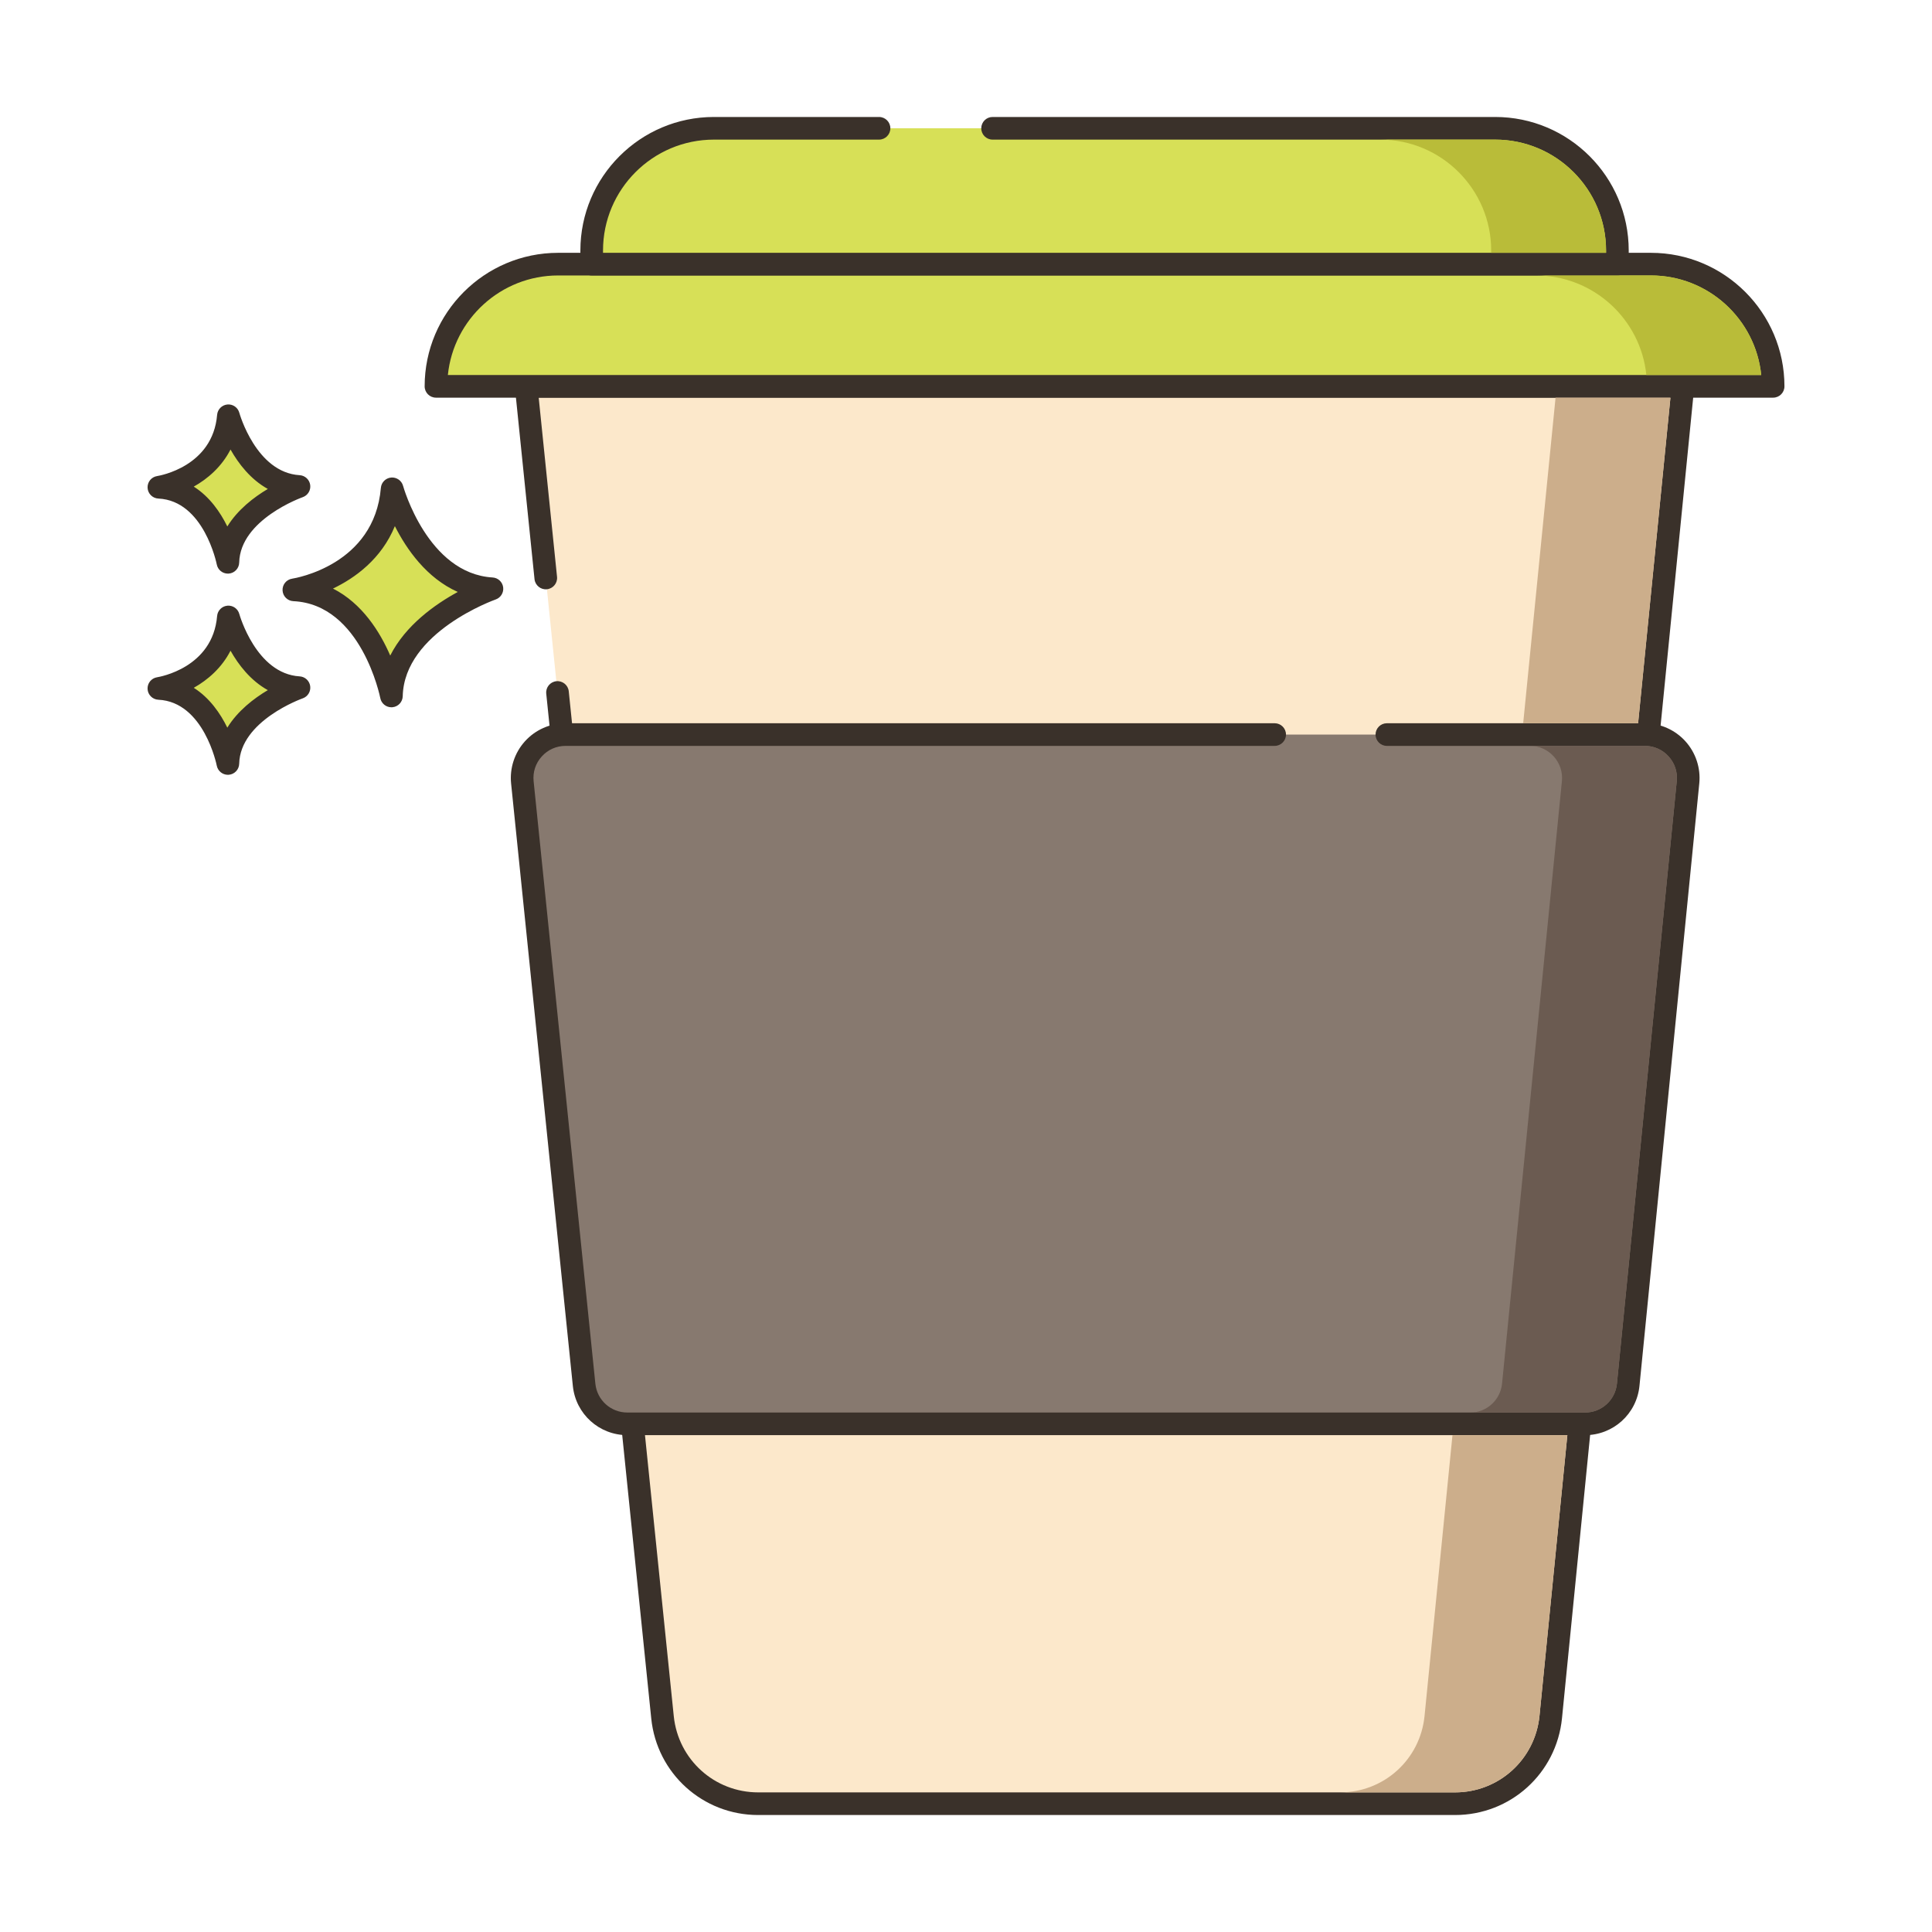 <?xml version="1.0" encoding="utf-8"?>
<!-- Generator: Adobe Illustrator 22.0.1, SVG Export Plug-In . SVG Version: 6.00 Build 0)  -->
<svg version="1.1" id="Layer_2" xmlns="http://www.w3.org/2000/svg" xmlns:xlink="http://www.w3.org/1999/xlink" x="0px" y="0px"
	 viewBox="0 0 256 256" style="enable-background:new 0 0 256 256;" xml:space="preserve">
<style type="text/css">
	.st0{fill:#3A312A;}
	.st1{fill:#D7E057;}
	.st2{fill:#FCE8CB;}
	.st3{fill:#8AC6DD;}
	.st4{fill-rule:evenodd;clip-rule:evenodd;fill:#FCE8CB;}
	.st5{fill:#F5978A;}
	.st6{fill:#87796F;}
	.st7{fill:#F16C7A;}
	.st8{fill:#68A8BC;}
	.st9{fill:#B9BC39;}
	.st10{fill:#CE4E61;}
	.st11{fill:#6B5B51;}
	.st12{fill:#CCAE8B;}
	.st13{fill-rule:evenodd;clip-rule:evenodd;fill:#F16C7A;}
</style>
<g>
	<g>
		<g>
			<path class="st1" d="M51.962,64.77c-0.974,11.564-13.024,13.39-13.024,13.39c10.347,0.487,12.925,14.059,12.925,14.059
				c0.221-9.677,13.321-14.202,13.321-14.202C55.371,77.43,51.962,64.77,51.962,64.77z"/>
		</g>
	</g>
	<g>
		<g>
			<path class="st0" d="M65.274,76.519c-8.605-0.514-11.832-12.024-11.864-12.14c-0.191-0.703-0.866-1.164-1.583-1.102
				c-0.725,0.067-1.298,0.642-1.359,1.367c-0.86,10.215-11.313,11.963-11.754,12.032c-0.763,0.115-1.313,0.79-1.273,1.561
				c0.04,0.77,0.657,1.384,1.428,1.421c9.028,0.425,11.498,12.719,11.522,12.843c0.137,0.711,0.759,1.217,1.472,1.217
				c0.041,0,0.084-0.001,0.126-0.005c0.764-0.064,1.357-0.693,1.375-1.46c0.195-8.509,12.192-12.777,12.313-12.819
				c0.675-0.235,1.092-0.915,0.994-1.623C66.572,77.103,65.988,76.562,65.274,76.519z M51.708,86.865
				c-1.356-3.13-3.709-6.908-7.587-8.877c2.931-1.404,6.409-3.913,8.202-8.273c1.551,3.071,4.2,6.88,8.334,8.722
				C57.65,80.078,53.734,82.844,51.708,86.865z"/>
		</g>
	</g>
	<g>
		<g>
			<path class="st1" d="M30.264,81.751c-0.689,8.179-9.212,9.471-9.212,9.471c7.318,0.344,9.142,9.944,9.142,9.944
				c0.156-6.844,9.422-10.045,9.422-10.045C32.675,90.705,30.264,81.751,30.264,81.751z"/>
		</g>
	</g>
	<g>
		<g>
			<path class="st0" d="M39.705,89.623c-5.766-0.345-7.972-8.185-7.994-8.264c-0.19-0.702-0.852-1.169-1.582-1.102
				c-0.726,0.065-1.299,0.643-1.36,1.368c-0.579,6.87-7.646,8.066-7.942,8.113c-0.763,0.115-1.313,0.79-1.273,1.56
				c0.04,0.77,0.657,1.384,1.427,1.421c6.036,0.284,7.724,8.644,7.74,8.726c0.135,0.712,0.759,1.22,1.473,1.22
				c0.041,0,0.083-0.001,0.125-0.005c0.765-0.063,1.358-0.694,1.376-1.461c0.13-5.709,8.332-8.634,8.412-8.662
				c0.677-0.234,1.094-0.913,0.996-1.622C41.004,90.207,40.42,89.665,39.705,89.623z M30.121,96.418
				c-0.924-1.886-2.34-3.947-4.447-5.28c1.856-1.042,3.697-2.63,4.871-4.917c1.057,1.874,2.654,3.955,4.941,5.224
				C33.636,92.546,31.497,94.186,30.121,96.418z"/>
		</g>
	</g>
	<g>
		<g>
			<path class="st1" d="M30.264,55.093c-0.689,8.179-9.212,9.471-9.212,9.471c7.318,0.344,9.142,9.944,9.142,9.944
				c0.156-6.845,9.422-10.045,9.422-10.045C32.675,64.047,30.264,55.093,30.264,55.093z"/>
		</g>
	</g>
	<g>
		<g>
			<path class="st0" d="M39.706,62.965c-5.766-0.345-7.973-8.185-7.994-8.265c-0.19-0.702-0.852-1.17-1.582-1.102
				c-0.726,0.066-1.299,0.643-1.36,1.368c-0.579,6.871-7.646,8.067-7.942,8.114c-0.763,0.115-1.313,0.79-1.273,1.561
				c0.04,0.77,0.657,1.384,1.428,1.421c6.035,0.284,7.724,8.644,7.739,8.726c0.135,0.713,0.759,1.22,1.472,1.22
				c0.042,0,0.083-0.002,0.125-0.005c0.765-0.063,1.358-0.694,1.376-1.461c0.13-5.709,8.331-8.634,8.412-8.662
				c0.676-0.234,1.094-0.913,0.996-1.622C41.004,63.55,40.42,63.008,39.706,62.965z M30.121,69.76
				c-0.924-1.886-2.34-3.947-4.447-5.28c1.856-1.041,3.697-2.63,4.871-4.916c1.057,1.873,2.654,3.954,4.941,5.224
				C33.636,65.888,31.497,67.528,30.121,69.76z"/>
		</g>
	</g>
	<g>
		<g>
			<path class="st2" d="M69.718,51.19l2.6,25.396l1.553,15.17L74.818,101l8.61,84l4.358,42.554
				C88.452,234.056,93.928,239,100.464,239h92.334c6.55,0,12.034-4.965,12.682-11.483L209.708,185l8.34-84l4.95-49.81H69.718z"/>
		</g>
	</g>
	<g>
		<g>
			<path class="st0" d="M224.11,50.183c-0.285-0.314-0.688-0.493-1.112-0.493H69.718c-0.424,0-0.829,0.18-1.113,0.495
				c-0.285,0.315-0.422,0.736-0.379,1.158l2.6,25.396c0.085,0.824,0.833,1.429,1.645,1.339c0.824-0.085,1.424-0.821,1.339-1.645
				L71.38,52.69h149.962l-17.354,174.678c-0.575,5.776-5.386,10.132-11.19,10.132h-92.334c-5.787,0-10.596-4.342-11.186-10.099
				L75.364,91.603c-0.084-0.824-0.823-1.424-1.645-1.339c-0.824,0.084-1.424,0.821-1.339,1.645l13.914,135.798
				C87.04,235,93.132,240.5,100.464,240.5h92.334c7.354,0,13.447-5.518,14.175-12.835L224.49,51.338
				C224.532,50.917,224.395,50.497,224.11,50.183z"/>
		</g>
	</g>
	<g>
		<g>
			<path class="st1" d="M218.757,35H73.959c-8.942,0-16.192,7.249-16.192,16.192h177.181C234.949,42.249,227.699,35,218.757,35z"/>
		</g>
	</g>
	<g>
		<g>
			<path class="st0" d="M218.757,33.5H73.959c-9.755,0-17.691,7.936-17.691,17.692c0,0.829,0.671,1.5,1.5,1.5h177.181
				c0.828,0,1.5-0.671,1.5-1.5C236.448,41.436,228.512,33.5,218.757,33.5z M59.344,49.692C60.097,42.292,66.364,36.5,73.959,36.5
				h144.798c7.595,0,13.861,5.792,14.615,13.192H59.344z"/>
		</g>
	</g>
	<g>
		<g>
			<path class="st1" d="M198.121,17h-66.597h-15.047H94.595c-8.942,0-16.192,7.249-16.192,16.192V35h135.91v-1.808
				C214.313,24.249,207.064,17,198.121,17z"/>
		</g>
	</g>
	<g>
		<g>
			<path class="st0" d="M198.121,15.5h-66.598c-0.828,0-1.5,0.671-1.5,1.5s0.672,1.5,1.5,1.5h66.598
				c8.102,0,14.692,6.591,14.692,14.692V33.5H79.903v-0.308c0-8.101,6.591-14.692,14.692-14.692h21.882c0.829,0,1.5-0.671,1.5-1.5
				s-0.671-1.5-1.5-1.5H94.595c-9.755,0-17.692,7.936-17.692,17.692V35c0,0.829,0.671,1.5,1.5,1.5h135.911
				c0.828,0,1.5-0.671,1.5-1.5v-1.808C215.813,23.436,207.877,15.5,198.121,15.5z"/>
		</g>
	</g>
	<g>
		<g>
			<path class="st6" d="M217.943,97.333h-143c-3.412,0-6.075,2.95-5.727,6.344l8.181,79.819c0.301,2.937,2.775,5.17,5.727,5.17
				h126.894c2.959,0,5.437-2.244,5.729-5.188l7.925-79.819C224.008,100.271,221.348,97.333,217.943,97.333z"/>
		</g>
	</g>
	<g>
		<g>
			<path class="st0" d="M223.323,98.22c-1.373-1.517-3.334-2.386-5.38-2.386h-34.175c-0.828,0-1.5,0.671-1.5,1.5s0.672,1.5,1.5,1.5
				h34.175c1.218,0,2.339,0.497,3.155,1.4c0.817,0.902,1.201,2.066,1.081,3.277l-7.926,79.82c-0.217,2.187-2.037,3.836-4.235,3.836
				H83.124c-2.191,0-4.011-1.644-4.235-3.823l-8.181-79.82c-0.125-1.213,0.257-2.38,1.075-3.286c0.817-0.906,1.939-1.405,3.16-1.405
				h93.957c0.828,0,1.5-0.671,1.5-1.5s-0.672-1.5-1.5-1.5H74.943c-2.05,0-4.013,0.873-5.387,2.394
				c-1.374,1.522-2.041,3.564-1.832,5.602l8.181,79.819c0.381,3.715,3.485,6.517,7.219,6.517h126.894
				c3.747,0,6.852-2.812,7.221-6.54l7.925-79.819C225.367,101.772,224.695,99.736,223.323,98.22z"/>
		</g>
	</g>
	<g>
		<g>
			<path class="st12" d="M192.46,190.17l-3.7,37.2c-0.57,5.77-5.38,10.13-11.18,10.13h15.22c5.8,0,10.61-4.36,11.19-10.13l3.69-37.2
				H192.46z"/>
		</g>
	</g>
	<g>
		<g>
			<polygon class="st12" points="206.12,52.69 201.83,95.83 217.06,95.83 221.34,52.69 			"/>
		</g>
	</g>
	<g>
		<g>
			<path class="st9" d="M218.76,36.5h-15.23c7.6,0,13.87,5.79,14.62,13.19h15.22C232.62,42.29,226.35,36.5,218.76,36.5z"/>
		</g>
	</g>
	<g>
		<g>
			<path class="st9" d="M198.12,18.5H182.9c8.1,0,14.69,6.59,14.69,14.69v0.31h15.22v-0.31C212.81,25.09,206.22,18.5,198.12,18.5z"
				/>
		</g>
	</g>
	<g>
		<g>
			<path class="st11" d="M221.1,100.23c-0.82-0.9-1.94-1.4-3.16-1.4h-15.22c1.22,0,2.34,0.5,3.16,1.4c0.81,0.91,1.2,2.07,1.08,3.28
				l-7.93,79.82c-0.22,2.19-2.04,3.84-4.23,3.84h15.22c2.2,0,4.02-1.65,4.23-3.84l7.93-79.82
				C222.3,102.3,221.92,101.14,221.1,100.23z"/>
		</g>
	</g>
</g>
</svg>
